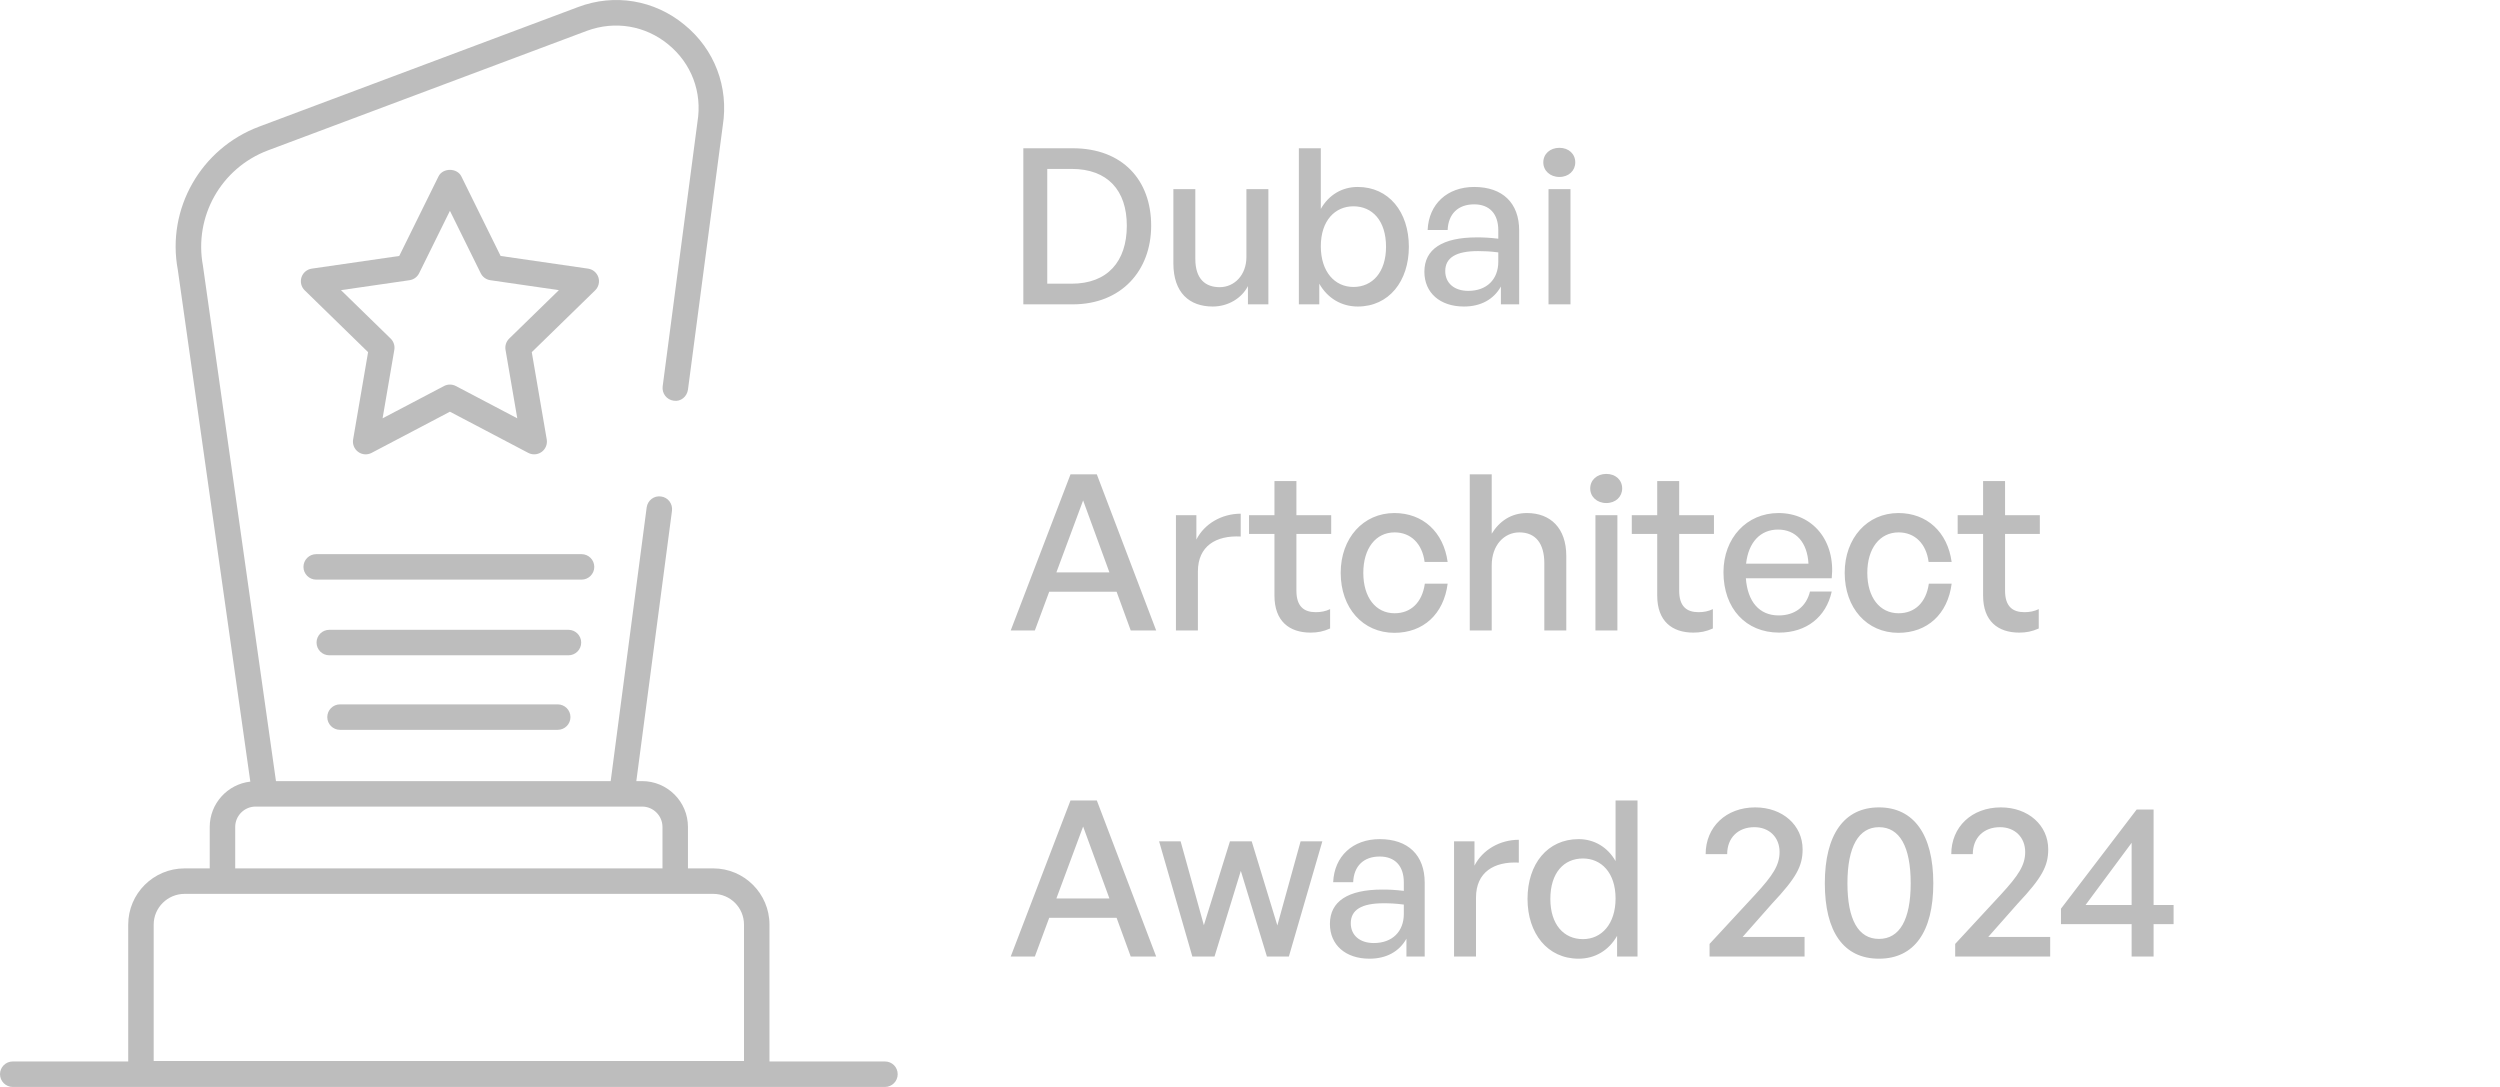 <svg width="230" height="100" viewBox="0 0 230 100" fill="none" xmlns="http://www.w3.org/2000/svg">
<path d="M81.415 97.656H70.791V85.064C70.791 82.205 68.463 79.892 65.62 79.892H63.292V76.08C63.292 73.752 61.401 71.862 59.073 71.862H58.542L61.823 46.989C61.901 46.348 61.464 45.755 60.808 45.676C60.167 45.583 59.589 46.036 59.495 46.676L56.183 71.862H25.389L18.67 24.444C17.827 19.913 20.342 15.46 24.654 13.835L53.996 2.836C56.574 1.883 59.37 2.352 61.479 4.086C63.604 5.82 64.62 8.476 64.167 11.21L60.964 35.552C60.886 36.193 61.339 36.786 61.979 36.864C62.62 36.974 63.198 36.505 63.292 35.849L66.495 11.554C67.057 8.008 65.745 4.539 62.964 2.274C60.198 -0.007 56.527 -0.617 53.183 0.649L23.842 11.648C18.467 13.663 15.311 19.225 16.358 24.819L23.029 71.909C20.936 72.143 19.295 73.924 19.295 76.08V79.892H16.983C14.124 79.892 11.796 82.205 11.796 85.064V97.656H1.172C0.531 97.656 0 98.172 0 98.828C0 99.469 0.531 100 1.172 100H81.415C82.071 100 82.587 99.469 82.587 98.828C82.587 98.172 82.071 97.656 81.415 97.656ZM21.639 76.08C21.639 75.049 22.483 74.205 23.514 74.205H59.073C60.105 74.205 60.948 75.049 60.948 76.08V79.892H21.639V76.08ZM68.448 97.61H14.139V85.064C14.139 83.501 15.421 82.236 16.983 82.236H65.62C67.182 82.236 68.448 83.501 68.448 85.064L68.448 97.61Z" fill="#BDBDBD"/>
<path d="M55.05 25.51C54.911 25.086 54.544 24.778 54.103 24.714L46.056 23.548L42.444 16.228C42.05 15.428 40.736 15.428 40.343 16.228L36.73 23.548L28.684 24.714C28.242 24.778 27.875 25.086 27.737 25.51C27.599 25.934 27.714 26.401 28.034 26.712L33.864 32.398L32.487 40.429C32.411 40.868 32.592 41.314 32.953 41.575C33.314 41.84 33.793 41.872 34.187 41.665L41.393 37.877L48.599 41.665C48.771 41.755 48.958 41.799 49.145 41.799C49.387 41.799 49.629 41.724 49.834 41.575C50.194 41.314 50.375 40.868 50.3 40.429L48.923 32.398L54.753 26.713C55.072 26.401 55.188 25.934 55.05 25.51ZM46.846 31.149C46.57 31.419 46.444 31.807 46.509 32.187L47.589 38.485L41.939 35.515C41.768 35.425 41.581 35.38 41.393 35.38C41.206 35.38 41.019 35.425 40.848 35.515L35.198 38.485L36.277 32.187C36.342 31.807 36.216 31.419 35.94 31.149L31.37 26.693L37.676 25.779C38.059 25.724 38.389 25.484 38.559 25.138L41.393 19.395L44.227 25.138C44.397 25.484 44.728 25.724 45.11 25.779L51.417 26.693L46.846 31.149Z" fill="#BDBDBD"/>
<path d="M54.674 52.154C54.674 51.507 54.149 50.982 53.502 50.982H29.09C28.443 50.982 27.918 51.507 27.918 52.154C27.918 52.801 28.443 53.326 29.09 53.326H53.502C54.149 53.326 54.674 52.801 54.674 52.154Z" fill="#BDBDBD"/>
<path d="M53.47 59.115C53.47 58.468 52.945 57.943 52.298 57.943H30.293C29.646 57.943 29.122 58.468 29.122 59.115C29.122 59.762 29.646 60.287 30.293 60.287H52.298C52.945 60.287 53.47 59.762 53.47 59.115Z" fill="#BDBDBD"/>
<path d="M51.31 64.802H31.281C30.634 64.802 30.11 65.327 30.11 65.974C30.11 66.621 30.634 67.145 31.281 67.145H51.31C51.957 67.145 52.482 66.621 52.482 65.974C52.482 65.327 51.957 64.802 51.31 64.802Z" fill="#BDBDBD"/>
<path d="M98.687 28H94.147V13.64H98.687C103.267 13.64 105.907 16.56 105.907 20.76C105.907 24.9 103.167 28 98.687 28ZM96.347 15.54V26.1H98.587C101.887 26.1 103.667 24.06 103.667 20.76C103.667 17.52 101.907 15.54 98.587 15.54H96.347ZM114.67 23.64V17.4H116.69V28H114.81V26.32C114.25 27.42 113.01 28.2 111.57 28.2C109.43 28.2 107.95 26.94 107.95 24.22V17.4H109.97V23.82C109.97 25.66 110.89 26.42 112.21 26.42C113.57 26.42 114.67 25.3 114.67 23.64ZM129.615 22.7C129.615 25.88 127.775 28.2 124.915 28.2C123.415 28.2 122.135 27.44 121.375 26.1V28H119.495V13.64H121.515V19.22C122.255 17.92 123.475 17.2 124.915 17.2C127.755 17.2 129.615 19.48 129.615 22.7ZM127.515 22.7C127.515 20.3 126.255 18.98 124.515 18.98C122.835 18.98 121.515 20.28 121.515 22.66C121.515 25 122.795 26.4 124.515 26.4C126.255 26.4 127.515 25.06 127.515 22.7ZM138.083 28V26.36C137.423 27.54 136.243 28.2 134.683 28.2C132.483 28.2 131.043 26.94 131.043 25C131.043 22.92 132.703 21.84 135.863 21.84C136.483 21.84 136.983 21.86 137.843 21.96V21.18C137.843 19.66 137.023 18.8 135.623 18.8C134.143 18.8 133.243 19.68 133.183 21.16H131.343C131.443 18.78 133.143 17.2 135.623 17.2C138.243 17.2 139.763 18.68 139.763 21.2V28H138.083ZM132.963 24.94C132.963 26.04 133.783 26.76 135.083 26.76C136.783 26.76 137.843 25.7 137.843 24.08V23.22C137.063 23.12 136.503 23.1 135.983 23.1C133.963 23.1 132.963 23.7 132.963 24.94ZM144.924 14.94C144.924 15.7 144.324 16.28 143.464 16.28C142.604 16.28 141.984 15.7 141.984 14.94C141.984 14.16 142.604 13.6 143.464 13.6C144.324 13.6 144.924 14.16 144.924 14.94ZM144.484 28H142.464V17.4H144.484V28ZM104.027 58L102.727 54.44H96.527L95.207 58H92.987L98.487 43.64H100.907L106.367 58H104.027ZM99.647 46.04L97.187 52.66H102.067L99.647 46.04ZM110.206 52.58V58H108.186V47.4H110.066V49.64C110.806 48.18 112.406 47.26 114.146 47.26V49.36C111.866 49.24 110.206 50.24 110.206 52.58ZM122.37 56.04V57.82C121.75 58.1 121.21 58.2 120.57 58.2C118.61 58.2 117.25 57.14 117.25 54.8V49.12H114.91V47.4H117.25V44.26H119.27V47.4H122.47V49.12H119.27V54.34C119.27 55.8 119.97 56.32 121.05 56.32C121.53 56.32 121.95 56.24 122.37 56.04ZM128.284 58.22C125.384 58.22 123.344 55.94 123.344 52.7C123.344 49.5 125.424 47.2 128.284 47.2C130.904 47.2 132.804 48.94 133.184 51.7H131.064C130.844 50 129.784 48.98 128.304 48.98C126.564 48.98 125.424 50.46 125.424 52.7C125.424 54.96 126.564 56.42 128.304 56.42C129.804 56.42 130.844 55.42 131.084 53.7H133.184C132.824 56.5 130.944 58.22 128.284 58.22ZM137.238 52.02V58H135.218V43.64H137.238V49.1C137.938 47.96 139.018 47.2 140.478 47.2C142.658 47.2 144.098 48.6 144.098 51.14V58H142.078V51.82C142.078 50 141.278 48.98 139.778 48.98C138.398 48.98 137.238 50.14 137.238 52.02ZM149.24 44.94C149.24 45.7 148.64 46.28 147.78 46.28C146.92 46.28 146.3 45.7 146.3 44.94C146.3 44.16 146.92 43.6 147.78 43.6C148.64 43.6 149.24 44.16 149.24 44.94ZM148.8 58H146.78V47.4H148.8V58ZM157.584 56.04V57.82C156.964 58.1 156.424 58.2 155.784 58.2C153.824 58.2 152.464 57.14 152.464 54.8V49.12H150.124V47.4H152.464V44.26H154.484V47.4H157.684V49.12H154.484V54.34C154.484 55.8 155.184 56.32 156.264 56.32C156.744 56.32 157.164 56.24 157.584 56.04ZM163.679 58.2C160.619 58.2 158.559 55.98 158.559 52.64C158.559 49.5 160.699 47.2 163.619 47.2C166.779 47.2 168.879 49.76 168.519 53.2H160.619C160.779 55.36 161.859 56.62 163.639 56.62C165.139 56.62 166.179 55.8 166.519 54.42H168.519C167.999 56.78 166.179 58.2 163.679 58.2ZM163.579 48.72C161.959 48.72 160.859 49.88 160.639 51.86H166.379C166.279 49.9 165.219 48.72 163.579 48.72ZM174.652 58.22C171.752 58.22 169.712 55.94 169.712 52.7C169.712 49.5 171.792 47.2 174.652 47.2C177.272 47.2 179.172 48.94 179.552 51.7H177.432C177.212 50 176.152 48.98 174.672 48.98C172.932 48.98 171.792 50.46 171.792 52.7C171.792 54.96 172.932 56.42 174.672 56.42C176.172 56.42 177.212 55.42 177.452 53.7H179.552C179.192 56.5 177.312 58.22 174.652 58.22ZM187.565 56.04V57.82C186.945 58.1 186.405 58.2 185.765 58.2C183.805 58.2 182.445 57.14 182.445 54.8V49.12H180.105V47.4H182.445V44.26H184.465V47.4H187.665V49.12H184.465V54.34C184.465 55.8 185.165 56.32 186.245 56.32C186.725 56.32 187.145 56.24 187.565 56.04ZM104.027 88L102.727 84.44H96.527L95.207 88H92.987L98.487 73.64H100.907L106.367 88H104.027ZM99.647 76.04L97.187 82.66H102.067L99.647 76.04ZM116.556 88L114.156 80.12L111.736 88H109.696L106.636 77.4H108.616L110.756 85.12L113.156 77.4H115.156L117.516 85.14L119.656 77.4H121.656L118.576 88H116.556ZM129.392 88V86.36C128.732 87.54 127.552 88.2 125.992 88.2C123.792 88.2 122.352 86.94 122.352 85C122.352 82.92 124.012 81.84 127.172 81.84C127.792 81.84 128.292 81.86 129.152 81.96V81.18C129.152 79.66 128.332 78.8 126.932 78.8C125.452 78.8 124.552 79.68 124.492 81.16H122.652C122.752 78.78 124.452 77.2 126.932 77.2C129.552 77.2 131.072 78.68 131.072 81.2V88H129.392ZM124.272 84.94C124.272 86.04 125.092 86.76 126.392 86.76C128.092 86.76 129.152 85.7 129.152 84.08V83.22C128.372 83.12 127.812 83.1 127.292 83.1C125.272 83.1 124.272 83.7 124.272 84.94ZM135.792 82.58V88H133.772V77.4H135.652V79.64C136.392 78.18 137.992 77.26 139.732 77.26V79.36C137.452 79.24 135.792 80.24 135.792 82.58ZM140.532 82.7C140.532 79.48 142.372 77.2 145.232 77.2C146.652 77.2 147.892 77.92 148.632 79.22V73.64H150.652V88H148.772V86.1C148.012 87.44 146.732 88.2 145.232 88.2C142.372 88.2 140.532 85.88 140.532 82.7ZM142.632 82.7C142.632 85.06 143.872 86.4 145.632 86.4C147.352 86.4 148.632 85 148.632 82.66C148.632 80.28 147.312 78.98 145.632 78.98C143.872 78.98 142.632 80.3 142.632 82.7ZM166.02 86.2V88H157.28V86.84L161.5 82.28C163.1 80.54 163.72 79.6 163.72 78.38C163.72 77.04 162.78 76.1 161.4 76.1C159.9 76.1 158.9 77.08 158.9 78.58H156.92C156.92 76.08 158.8 74.28 161.48 74.28C164 74.28 165.84 75.92 165.84 78.14C165.84 79.68 165.26 80.76 163.04 83.12L160.32 86.2H166.02ZM167.884 81.26C167.884 76.78 169.664 74.28 172.864 74.28C176.064 74.28 177.864 76.78 177.864 81.26C177.864 85.74 176.104 88.2 172.864 88.2C169.624 88.2 167.884 85.74 167.884 81.26ZM169.964 81.26C169.964 84.6 170.964 86.38 172.864 86.38C174.764 86.38 175.784 84.62 175.784 81.26C175.784 77.88 174.764 76.1 172.864 76.1C171.004 76.1 169.964 77.88 169.964 81.26ZM188.617 86.2V88H179.877V86.84L184.097 82.28C185.697 80.54 186.317 79.6 186.317 78.38C186.317 77.04 185.377 76.1 183.997 76.1C182.497 76.1 181.497 77.08 181.497 78.58H179.517C179.517 76.08 181.397 74.28 184.077 74.28C186.597 74.28 188.437 75.92 188.437 78.14C188.437 79.68 187.857 80.76 185.637 83.12L182.917 86.2H188.617ZM199.97 85.02H198.13V88H196.11V85.02H189.61V83.6L196.57 74.48H198.13V83.26H199.97V85.02ZM191.87 83.26H196.11V77.54L191.87 83.26Z" fill="#BDBDBD"/>
</svg>
